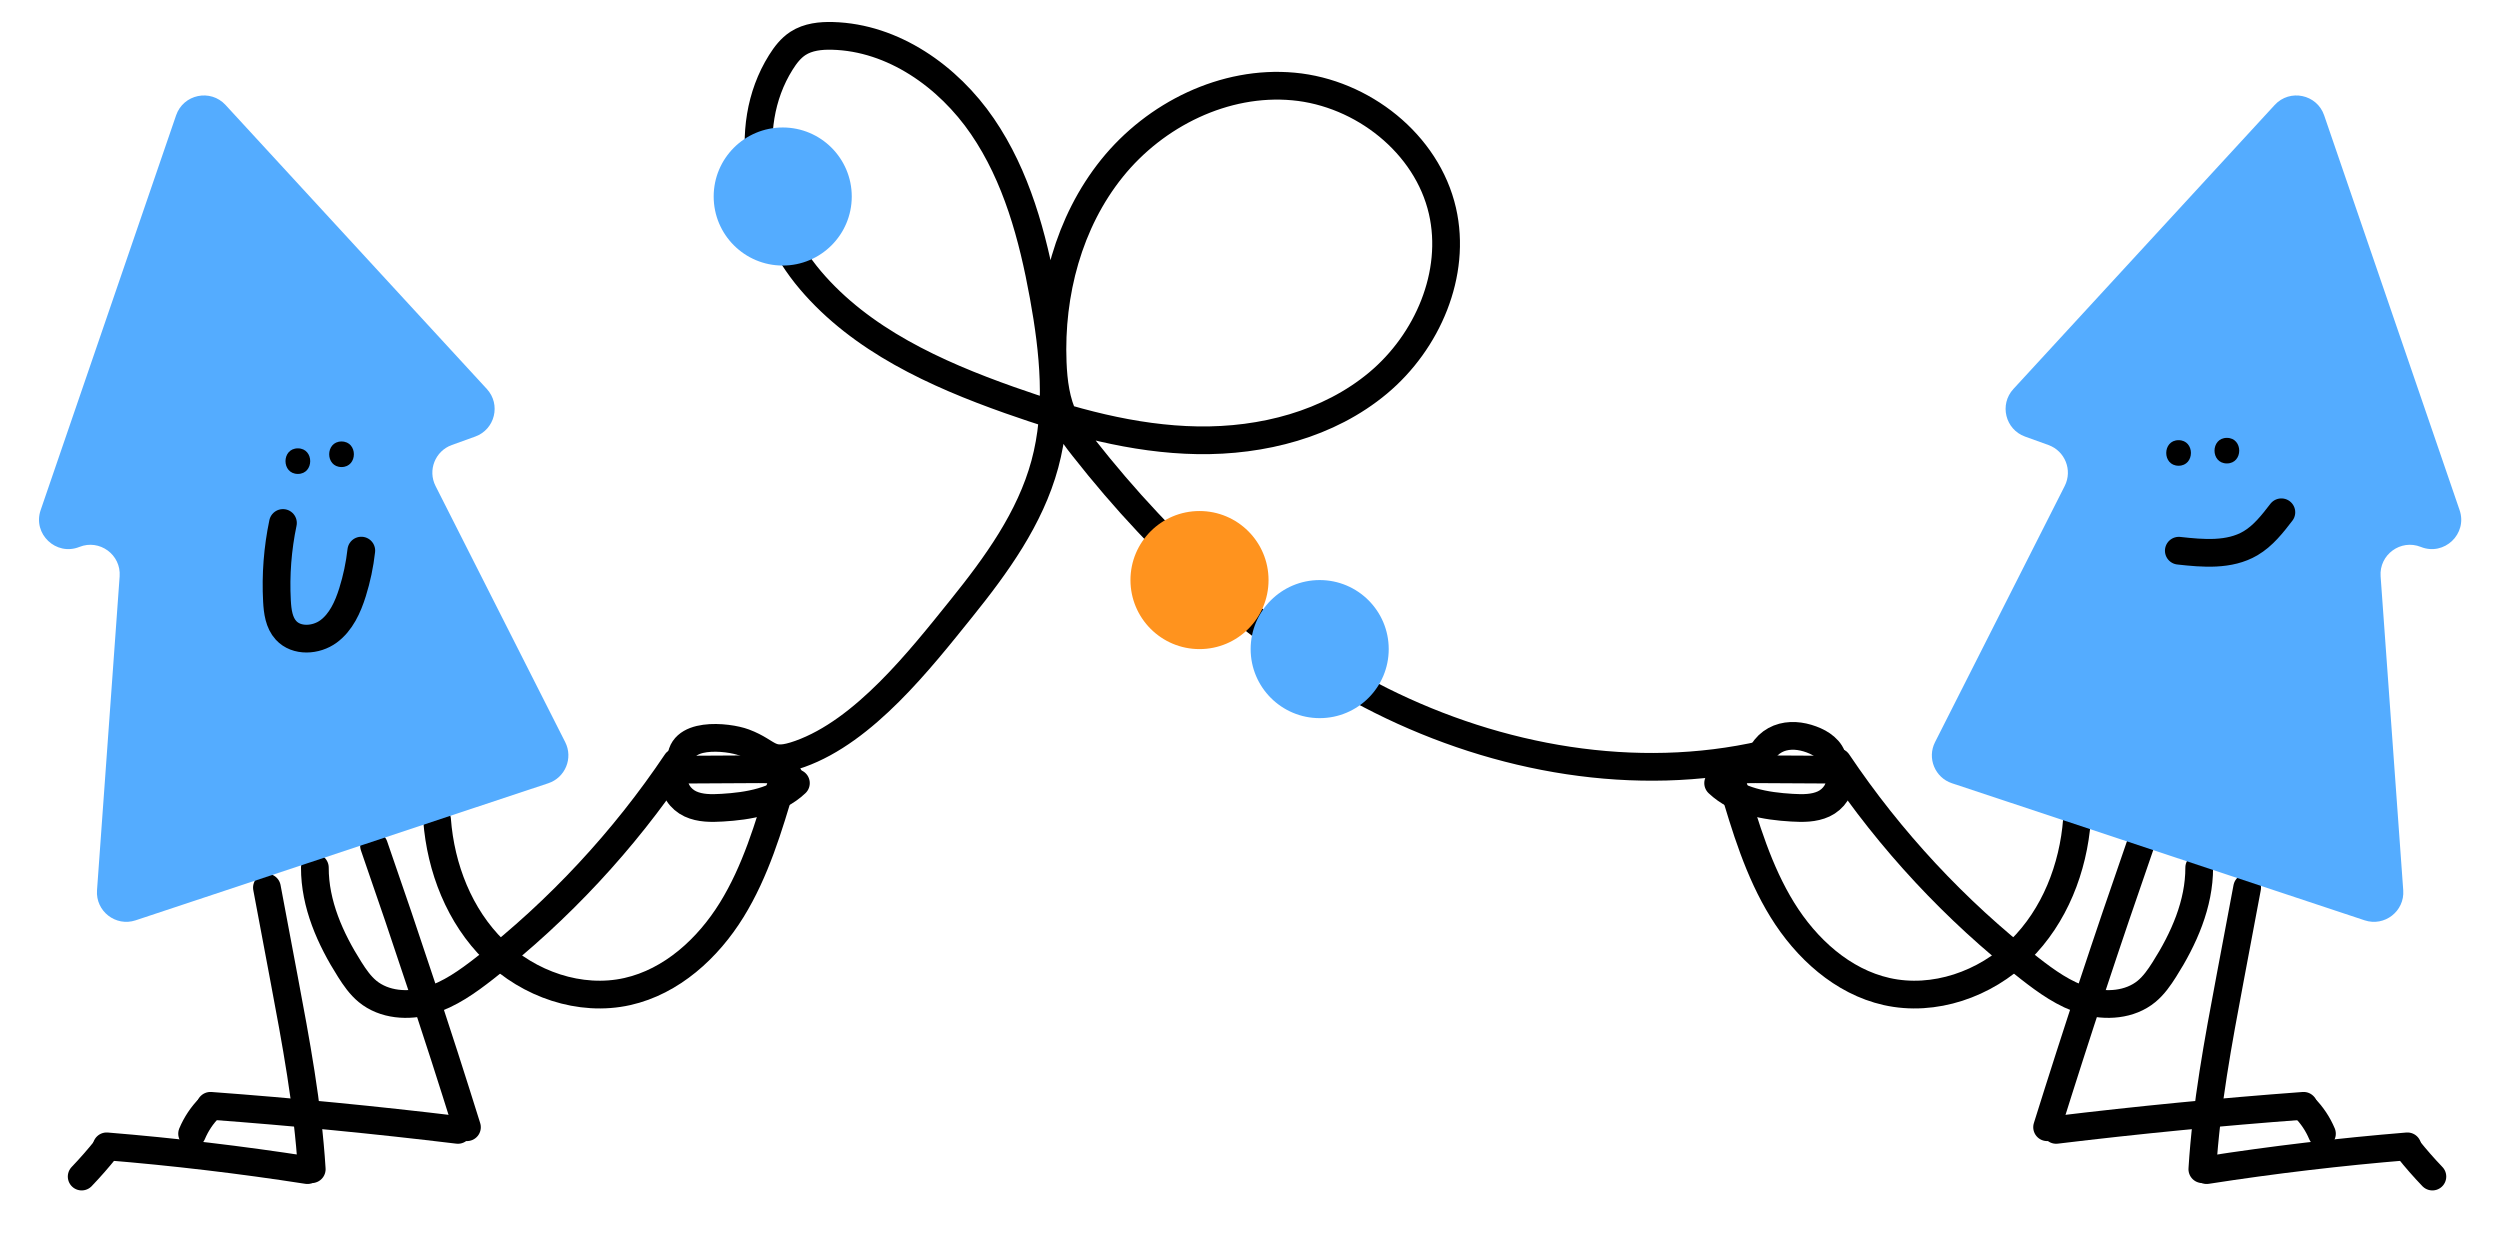 <svg width="541" height="267" viewBox="0 0 541 267" fill="none" xmlns="http://www.w3.org/2000/svg">
<g clip-path="url(#clip0_2211_116)">
<mask id="mask0_2211_116" style="mask-type:luminance" maskUnits="userSpaceOnUse" x="-46" y="-164" width="633" height="458">
<path d="M537 -164H4C-23.614 -164 -46 -141.614 -46 -114V244C-46 271.614 -23.614 294 4 294H537C564.614 294 587 271.614 587 244V-114C587 -141.614 564.614 -164 537 -164Z" fill="white"/>
</mask>
<g mask="url(#mask0_2211_116)">
<path d="M57.762 192.076C58.996 198.628 60.224 205.179 61.458 211.725C64.031 225.403 66.604 239.121 67.462 253.015" stroke="black" stroke-width="6" stroke-miterlimit="10" stroke-linecap="round" stroke-linejoin="round"/>
<path d="M17.673 254.608C19.515 252.688 21.269 250.68 22.935 248.599" stroke="black" stroke-width="6" stroke-miterlimit="10" stroke-linecap="round" stroke-linejoin="round"/>
<path d="M23.079 248.068C37.62 249.258 52.118 250.973 66.532 253.214" stroke="black" stroke-width="6" stroke-miterlimit="10" stroke-linecap="round" stroke-linejoin="round"/>
<path d="M41.571 245.334C42.451 243.237 43.735 241.317 45.334 239.701" stroke="black" stroke-width="6" stroke-miterlimit="10" stroke-linecap="round" stroke-linejoin="round"/>
<path d="M45.544 239.297C63.433 240.62 81.289 242.357 99.096 244.51" stroke="black" stroke-width="6" stroke-miterlimit="10" stroke-linecap="round" stroke-linejoin="round"/>
<path d="M80.941 183.051C87.968 203.237 94.674 223.533 101.049 243.929" stroke="black" stroke-width="6" stroke-miterlimit="10" stroke-linecap="round" stroke-linejoin="round"/>
<path d="M68.137 187.749C68.114 195.628 71.462 203.159 75.69 209.81C76.78 211.531 77.958 213.23 79.53 214.53C83.132 217.502 88.355 217.861 92.832 216.528C97.308 215.194 101.187 212.405 104.867 209.534C120.941 196.978 135.007 181.856 146.372 164.924" stroke="black" stroke-width="6" stroke-miterlimit="10" stroke-linecap="round" stroke-linejoin="round"/>
<path d="M94.58 177.385C95.372 187.854 99.422 198.267 106.92 205.621C114.412 212.97 125.523 216.871 135.765 214.569C145.343 212.416 153.189 205.245 158.347 196.89C163.504 188.534 166.342 178.989 169.125 169.577" stroke="black" stroke-width="6" stroke-miterlimit="10" stroke-linecap="round" stroke-linejoin="round"/>
<path d="M146.04 168.404C145.592 170.695 147.28 172.98 149.394 173.965C151.507 174.95 153.942 174.923 156.272 174.784C161.993 174.452 168.074 173.406 172.235 169.467" stroke="black" stroke-width="6" stroke-miterlimit="10" stroke-linecap="round" stroke-linejoin="round"/>
<path d="M147.972 166.551C153.361 166.523 158.756 166.49 164.145 166.462C166.414 166.451 168.865 166.495 170.658 167.884" stroke="black" stroke-width="6" stroke-miterlimit="10" stroke-linecap="round" stroke-linejoin="round"/>
<path d="M147.468 165.173C146.533 158.201 157.489 159.346 161.019 160.669C166.79 162.832 166.27 165.582 173.104 163.148C187.031 158.179 199.072 142.807 207.992 131.729C215.6 122.284 222.926 112.18 226.102 100.466C229.306 88.647 228.022 76.092 225.831 64.04C223.485 51.147 219.993 38.15 212.595 27.338C205.197 16.52 193.284 8.12 180.181 7.766C177.586 7.694 174.869 7.976 172.689 9.387C171.123 10.4 169.955 11.927 168.965 13.51C159.962 27.885 164.4 47.7 175.373 60.632C186.345 73.563 202.458 80.911 218.45 86.572C231.597 91.225 245.236 95.054 259.18 95.276C273.124 95.497 287.517 91.829 298.218 82.887C308.92 73.945 315.255 59.243 312.146 45.647C308.809 31.061 294.81 20.089 279.914 18.717C265.013 17.339 250.006 24.759 240.627 36.418C231.248 48.076 227.209 63.481 227.801 78.432C227.967 82.654 228.509 86.954 230.374 90.738C231.464 92.952 232.969 94.933 234.496 96.869C252.048 119.196 273.479 138.912 298.882 151.605C324.286 164.299 353.9 169.594 381.589 163.275" stroke="black" stroke-width="6" stroke-miterlimit="10" stroke-linecap="round" stroke-linejoin="round"/>
<path d="M486.285 192.076C485.051 198.628 483.823 205.179 482.589 211.725C480.016 225.403 477.443 239.121 476.585 253.015" stroke="black" stroke-width="6" stroke-miterlimit="10" stroke-linecap="round" stroke-linejoin="round"/>
<path d="M526.369 254.608C524.526 252.688 522.772 250.68 521.106 248.599" stroke="black" stroke-width="6" stroke-miterlimit="10" stroke-linecap="round" stroke-linejoin="round"/>
<path d="M520.968 248.068C506.426 249.258 491.929 250.973 477.515 253.214" stroke="black" stroke-width="6" stroke-miterlimit="10" stroke-linecap="round" stroke-linejoin="round"/>
<path d="M502.47 245.335C501.59 243.237 500.307 241.317 498.707 239.702" stroke="black" stroke-width="6" stroke-miterlimit="10" stroke-linecap="round" stroke-linejoin="round"/>
<path d="M498.503 239.297C480.613 240.62 462.757 242.357 444.951 244.51" stroke="black" stroke-width="6" stroke-miterlimit="10" stroke-linecap="round" stroke-linejoin="round"/>
<path d="M463.1 183.051C456.073 203.237 449.367 223.533 442.992 243.929" stroke="black" stroke-width="6" stroke-miterlimit="10" stroke-linecap="round" stroke-linejoin="round"/>
<path d="M475.91 187.749C475.932 195.628 472.585 203.159 468.357 209.81C467.267 211.531 466.088 213.23 464.517 214.53C460.915 217.502 455.691 217.861 451.215 216.528C446.738 215.2 442.859 212.405 439.18 209.534C423.105 196.978 409.04 181.856 397.674 164.924" stroke="black" stroke-width="6" stroke-miterlimit="10" stroke-linecap="round" stroke-linejoin="round"/>
<path d="M449.461 177.385C448.669 187.854 444.619 198.268 437.121 205.622C429.624 212.976 418.518 216.871 408.276 214.569C398.698 212.417 390.852 205.245 385.695 196.89C380.538 188.535 377.699 178.99 374.916 169.578" stroke="black" stroke-width="6" stroke-miterlimit="10" stroke-linecap="round" stroke-linejoin="round"/>
<path d="M398.001 168.404C398.449 170.695 396.761 172.98 394.648 173.965C392.534 174.95 390.099 174.923 387.77 174.784C382.048 174.452 375.967 173.406 371.806 169.467" stroke="black" stroke-width="6" stroke-miterlimit="10" stroke-linecap="round" stroke-linejoin="round"/>
<path d="M396.075 166.551C390.686 166.523 385.291 166.49 379.901 166.462C377.638 166.451 375.181 166.495 373.388 167.884" stroke="black" stroke-width="6" stroke-miterlimit="10" stroke-linecap="round" stroke-linejoin="round"/>
<path d="M396.579 165.173C396.872 162.998 394.825 161.233 392.816 160.348C390.619 159.374 388.118 158.904 385.794 159.512C383.47 160.116 381.384 161.947 380.925 164.304" stroke="black" stroke-width="6" stroke-miterlimit="10" stroke-linecap="round" stroke-linejoin="round"/>
<path d="M38.107 24.958L8.797 110.388C7.032 115.539 12.128 120.381 17.18 118.356C21.54 116.607 26.227 120.032 25.89 124.719L20.993 192.663C20.666 197.183 25.043 200.586 29.342 199.159L118.639 169.5C122.33 168.277 124.068 164.055 122.308 160.592L94.248 105.164C92.522 101.756 94.171 97.606 97.762 96.305L102.836 94.474C107.113 92.93 108.436 87.529 105.359 84.182L48.809 22.717C45.544 19.165 39.673 20.399 38.107 24.958Z" fill="#54ACFF"/>
<path d="M502.946 24.958L532.256 110.388C534.021 115.539 528.925 120.381 523.873 118.356C519.513 116.607 514.826 120.032 515.164 124.719L520.061 192.663C520.387 197.183 516.01 200.586 511.711 199.159L422.414 169.5C418.723 168.277 416.986 164.055 418.745 160.592L446.805 105.164C448.531 101.756 446.882 97.606 443.291 96.305L438.217 94.474C433.94 92.93 432.617 87.529 435.694 84.182L492.244 22.717C495.515 19.165 501.385 20.399 502.946 24.958Z" fill="#54ACFF"/>
<path d="M61.231 113.171C60.069 118.715 59.632 124.409 59.936 130.059C60.058 132.316 60.368 134.74 61.895 136.405C64.164 138.89 68.391 138.635 71.102 136.638C73.808 134.64 75.275 131.387 76.282 128.177C77.206 125.239 77.842 122.212 78.185 119.152" stroke="black" stroke-width="6" stroke-miterlimit="10" stroke-linecap="round" stroke-linejoin="round"/>
<path d="M64.457 102.558C68.015 102.558 68.026 97.024 64.457 97.024C60.893 97.024 60.888 102.558 64.457 102.558Z" fill="black"/>
<path d="M73.908 101.069C77.466 101.069 77.477 95.536 73.908 95.536C70.35 95.536 70.344 101.069 73.908 101.069Z" fill="black"/>
<path d="M471.445 100.787C475.003 100.787 475.014 95.254 471.445 95.254C467.887 95.254 467.881 100.787 471.445 100.787Z" fill="black"/>
<path d="M481.897 100.289C485.455 100.289 485.466 94.756 481.897 94.756C478.334 94.756 478.328 100.289 481.897 100.289Z" fill="black"/>
<path d="M471.494 119.175C476.746 119.756 482.423 120.254 486.982 117.581C489.732 115.971 491.746 113.381 493.689 110.858" stroke="black" stroke-width="6" stroke-miterlimit="10" stroke-linecap="round" stroke-linejoin="round"/>
<path d="M285.58 155.406C293.831 155.406 300.52 148.718 300.52 140.466C300.52 132.215 293.831 125.526 285.58 125.526C277.329 125.526 270.64 132.215 270.64 140.466C270.64 148.718 277.329 155.406 285.58 155.406Z" fill="#54ACFF"/>
<path d="M259.573 140.466C267.824 140.466 274.513 133.778 274.513 125.526C274.513 117.275 267.824 110.586 259.573 110.586C251.322 110.586 244.633 117.275 244.633 125.526C244.633 133.778 251.322 140.466 259.573 140.466Z" fill="#FF931E"/>
<path d="M169.38 57.466C177.631 57.466 184.32 50.778 184.32 42.526C184.32 34.275 177.631 27.586 169.38 27.586C161.129 27.586 154.44 34.275 154.44 42.526C154.44 50.778 161.129 57.466 169.38 57.466Z" fill="#54ACFF"/>
</g>
</g>
<defs>
<clipPath id="clip0_2211_116">
<rect width="541" height="267" fill="white"/>
</clipPath>
</defs>
</svg>
